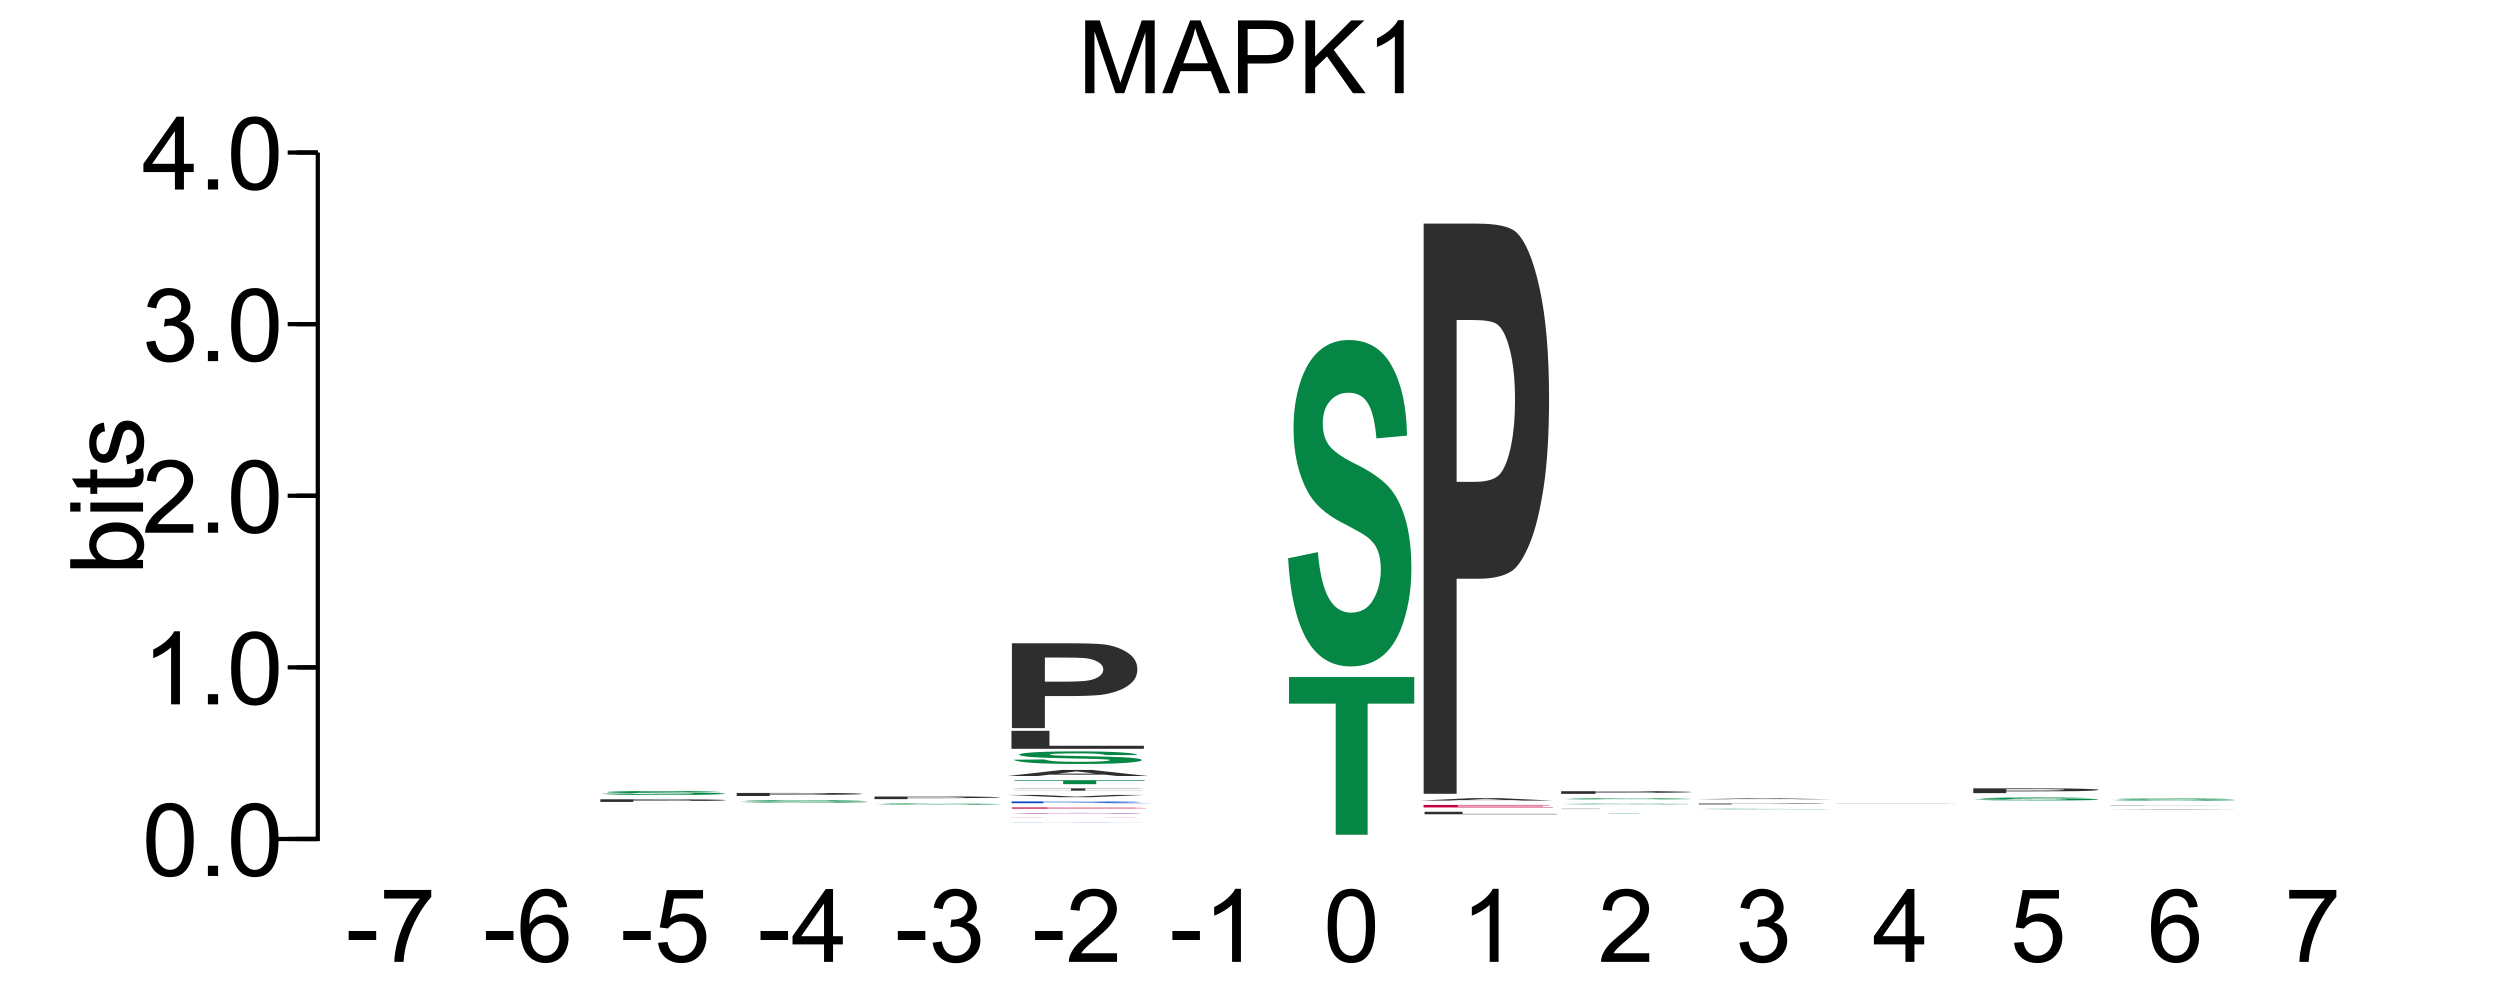 <?xml version="1.0" encoding="UTF-8"?>
<svg xmlns="http://www.w3.org/2000/svg" xmlns:xlink="http://www.w3.org/1999/xlink" width="295pt" height="119pt" viewBox="0 0 295 119" version="1.1">
<defs>
<g>
<symbol overflow="visible" id="glyph0-0">
<path style="stroke:none;" d="M 1.5 0 L 1.5 -7.5 L 7.5 -7.5 L 7.5 0 Z M 1.688 -0.188 L 7.312 -0.188 L 7.312 -7.312 L 1.688 -7.312 Z M 1.688 -0.188 "/>
</symbol>
<symbol overflow="visible" id="glyph0-1">
<path style="stroke:none;" d="M 0.891 0 L 0.891 -8.594 L 2.609 -8.594 L 4.641 -2.516 C 4.828 -1.941 4.961 -1.516 5.047 -1.234 C 5.141 -1.547 5.289 -2.004 5.5 -2.609 L 7.562 -8.594 L 9.094 -8.594 L 9.094 0 L 8 0 L 8 -7.188 L 5.5 0 L 4.469 0 L 1.984 -7.312 L 1.984 0 Z M 0.891 0 "/>
</symbol>
<symbol overflow="visible" id="glyph0-2">
<path style="stroke:none;" d="M -0.016 0 L 3.281 -8.594 L 4.5 -8.594 L 8.016 0 L 6.734 0 L 5.719 -2.609 L 2.141 -2.609 L 1.188 0 Z M 2.469 -3.531 L 5.375 -3.531 L 4.484 -5.906 C 4.203 -6.625 4 -7.219 3.875 -7.688 C 3.758 -7.133 3.602 -6.586 3.406 -6.047 Z M 2.469 -3.531 "/>
</symbol>
<symbol overflow="visible" id="glyph0-3">
<path style="stroke:none;" d="M 0.922 0 L 0.922 -8.594 L 4.172 -8.594 C 4.734 -8.594 5.164 -8.566 5.469 -8.516 C 5.895 -8.441 6.25 -8.305 6.531 -8.109 C 6.82 -7.91 7.051 -7.633 7.219 -7.281 C 7.395 -6.926 7.484 -6.535 7.484 -6.109 C 7.484 -5.379 7.25 -4.758 6.781 -4.25 C 6.32 -3.75 5.484 -3.5 4.266 -3.5 L 2.062 -3.5 L 2.062 0 Z M 2.062 -4.5 L 4.281 -4.5 C 5.02 -4.5 5.539 -4.633 5.844 -4.906 C 6.156 -5.188 6.312 -5.578 6.312 -6.078 C 6.312 -6.43 6.219 -6.734 6.031 -6.984 C 5.852 -7.242 5.617 -7.414 5.328 -7.5 C 5.129 -7.551 4.773 -7.578 4.266 -7.578 L 2.062 -7.578 Z M 2.062 -4.5 "/>
</symbol>
<symbol overflow="visible" id="glyph0-4">
<path style="stroke:none;" d="M 0.875 0 L 0.875 -8.594 L 2.016 -8.594 L 2.016 -4.328 L 6.281 -8.594 L 7.828 -8.594 L 4.219 -5.109 L 7.984 0 L 6.484 0 L 3.422 -4.344 L 2.016 -2.984 L 2.016 0 Z M 0.875 0 "/>
</symbol>
<symbol overflow="visible" id="glyph0-5">
<path style="stroke:none;" d="M 4.469 0 L 3.422 0 L 3.422 -6.719 C 3.16 -6.477 2.82 -6.234 2.406 -5.984 C 2 -5.742 1.633 -5.566 1.312 -5.453 L 1.312 -6.469 C 1.895 -6.75 2.406 -7.082 2.844 -7.469 C 3.289 -7.863 3.609 -8.25 3.797 -8.625 L 4.469 -8.625 Z M 4.469 0 "/>
</symbol>
<symbol overflow="visible" id="glyph0-6">
<path style="stroke:none;" d="M 0.5 -4.234 C 0.5 -5.254 0.602 -6.07 0.812 -6.688 C 1.02 -7.312 1.328 -7.789 1.734 -8.125 C 2.148 -8.457 2.672 -8.625 3.297 -8.625 C 3.754 -8.625 4.156 -8.531 4.5 -8.344 C 4.852 -8.156 5.145 -7.883 5.375 -7.531 C 5.602 -7.188 5.781 -6.766 5.906 -6.266 C 6.031 -5.766 6.094 -5.086 6.094 -4.234 C 6.094 -3.223 5.988 -2.41 5.781 -1.797 C 5.582 -1.18 5.273 -0.703 4.859 -0.359 C 4.453 -0.023 3.93 0.141 3.297 0.141 C 2.473 0.141 1.82 -0.156 1.344 -0.75 C 0.781 -1.457 0.5 -2.617 0.5 -4.234 Z M 1.578 -4.234 C 1.578 -2.828 1.742 -1.891 2.078 -1.422 C 2.41 -0.953 2.816 -0.719 3.297 -0.719 C 3.785 -0.719 4.191 -0.953 4.516 -1.422 C 4.848 -1.891 5.016 -2.828 5.016 -4.234 C 5.016 -5.648 4.848 -6.586 4.516 -7.047 C 4.191 -7.516 3.781 -7.75 3.281 -7.75 C 2.801 -7.75 2.414 -7.547 2.125 -7.141 C 1.758 -6.617 1.578 -5.648 1.578 -4.234 Z M 1.578 -4.234 "/>
</symbol>
<symbol overflow="visible" id="glyph0-7">
<path style="stroke:none;" d="M 1.094 0 L 1.094 -1.203 L 2.297 -1.203 L 2.297 0 Z M 1.094 0 "/>
</symbol>
<symbol overflow="visible" id="glyph0-8">
<path style="stroke:none;" d="M 6.047 -1.016 L 6.047 0 L 0.359 0 C 0.359 -0.25 0.398 -0.492 0.484 -0.734 C 0.629 -1.117 0.859 -1.5 1.172 -1.875 C 1.492 -2.25 1.957 -2.68 2.562 -3.172 C 3.5 -3.941 4.129 -4.551 4.453 -5 C 4.785 -5.445 4.953 -5.867 4.953 -6.266 C 4.953 -6.68 4.801 -7.031 4.5 -7.312 C 4.195 -7.602 3.805 -7.75 3.328 -7.75 C 2.816 -7.75 2.41 -7.598 2.109 -7.297 C 1.805 -6.992 1.648 -6.57 1.641 -6.031 L 0.562 -6.141 C 0.633 -6.953 0.91 -7.566 1.391 -7.984 C 1.879 -8.41 2.535 -8.625 3.359 -8.625 C 4.18 -8.625 4.832 -8.395 5.312 -7.938 C 5.789 -7.477 6.031 -6.91 6.031 -6.234 C 6.031 -5.891 5.957 -5.551 5.812 -5.219 C 5.676 -4.895 5.441 -4.547 5.109 -4.172 C 4.785 -3.805 4.25 -3.305 3.5 -2.672 C 2.863 -2.141 2.453 -1.773 2.266 -1.578 C 2.086 -1.391 1.941 -1.203 1.828 -1.016 Z M 6.047 -1.016 "/>
</symbol>
<symbol overflow="visible" id="glyph0-9">
<path style="stroke:none;" d="M 0.5 -2.266 L 1.562 -2.406 C 1.676 -1.812 1.879 -1.379 2.172 -1.109 C 2.461 -0.848 2.816 -0.719 3.234 -0.719 C 3.734 -0.719 4.156 -0.891 4.5 -1.234 C 4.844 -1.578 5.016 -2.004 5.016 -2.516 C 5.016 -2.992 4.852 -3.391 4.531 -3.703 C 4.219 -4.023 3.816 -4.188 3.328 -4.188 C 3.129 -4.188 2.879 -4.145 2.578 -4.062 L 2.703 -5 C 2.773 -4.988 2.832 -4.984 2.875 -4.984 C 3.32 -4.984 3.723 -5.098 4.078 -5.328 C 4.441 -5.566 4.625 -5.93 4.625 -6.422 C 4.625 -6.805 4.492 -7.125 4.234 -7.375 C 3.973 -7.633 3.633 -7.766 3.219 -7.766 C 2.812 -7.766 2.469 -7.633 2.188 -7.375 C 1.914 -7.113 1.742 -6.727 1.672 -6.219 L 0.609 -6.406 C 0.734 -7.102 1.023 -7.645 1.484 -8.031 C 1.941 -8.426 2.508 -8.625 3.188 -8.625 C 3.656 -8.625 4.086 -8.52 4.484 -8.312 C 4.879 -8.113 5.18 -7.844 5.391 -7.5 C 5.598 -7.156 5.703 -6.785 5.703 -6.391 C 5.703 -6.023 5.602 -5.688 5.406 -5.375 C 5.207 -5.07 4.914 -4.832 4.531 -4.656 C 5.031 -4.539 5.422 -4.297 5.703 -3.922 C 5.984 -3.555 6.125 -3.094 6.125 -2.531 C 6.125 -1.781 5.848 -1.145 5.297 -0.625 C 4.754 -0.102 4.066 0.156 3.234 0.156 C 2.484 0.156 1.859 -0.066 1.359 -0.516 C 0.859 -0.973 0.57 -1.555 0.5 -2.266 Z M 0.5 -2.266 "/>
</symbol>
<symbol overflow="visible" id="glyph0-10">
<path style="stroke:none;" d="M 3.875 0 L 3.875 -2.062 L 0.156 -2.062 L 0.156 -3.031 L 4.078 -8.594 L 4.938 -8.594 L 4.938 -3.031 L 6.094 -3.031 L 6.094 -2.062 L 4.938 -2.062 L 4.938 0 Z M 3.875 -3.031 L 3.875 -6.891 L 1.188 -3.031 Z M 3.875 -3.031 "/>
</symbol>
<symbol overflow="visible" id="glyph0-11">
<path style="stroke:none;" d="M 0.375 -2.578 L 0.375 -3.641 L 3.625 -3.641 L 3.625 -2.578 Z M 0.375 -2.578 "/>
</symbol>
<symbol overflow="visible" id="glyph0-12">
<path style="stroke:none;" d="M 0.562 -7.469 L 0.562 -8.484 L 6.125 -8.484 L 6.125 -7.656 C 5.582 -7.07 5.039 -6.297 4.5 -5.328 C 3.969 -4.367 3.555 -3.379 3.266 -2.359 C 3.047 -1.641 2.91 -0.852 2.859 0 L 1.766 0 C 1.773 -0.676 1.906 -1.492 2.156 -2.453 C 2.414 -3.41 2.781 -4.332 3.25 -5.219 C 3.727 -6.102 4.238 -6.852 4.781 -7.469 Z M 0.562 -7.469 "/>
</symbol>
<symbol overflow="visible" id="glyph0-13">
<path style="stroke:none;" d="M 5.969 -6.484 L 4.922 -6.406 C 4.828 -6.82 4.695 -7.125 4.531 -7.312 C 4.238 -7.613 3.883 -7.766 3.469 -7.766 C 3.133 -7.766 2.836 -7.672 2.578 -7.484 C 2.254 -7.234 1.992 -6.875 1.797 -6.406 C 1.609 -5.945 1.508 -5.289 1.5 -4.438 C 1.75 -4.82 2.055 -5.109 2.422 -5.297 C 2.797 -5.484 3.188 -5.578 3.594 -5.578 C 4.289 -5.578 4.883 -5.316 5.375 -4.797 C 5.875 -4.273 6.125 -3.609 6.125 -2.797 C 6.125 -2.254 6.004 -1.75 5.766 -1.281 C 5.535 -0.82 5.219 -0.469 4.812 -0.219 C 4.406 0.02 3.945 0.141 3.438 0.141 C 2.551 0.141 1.832 -0.18 1.281 -0.828 C 0.727 -1.473 0.453 -2.535 0.453 -4.016 C 0.453 -5.68 0.758 -6.891 1.375 -7.641 C 1.906 -8.297 2.625 -8.625 3.531 -8.625 C 4.207 -8.625 4.758 -8.43 5.188 -8.047 C 5.625 -7.672 5.883 -7.148 5.969 -6.484 Z M 1.672 -2.781 C 1.672 -2.414 1.742 -2.066 1.891 -1.734 C 2.047 -1.41 2.258 -1.16 2.531 -0.984 C 2.812 -0.805 3.109 -0.719 3.422 -0.719 C 3.859 -0.719 4.238 -0.895 4.562 -1.25 C 4.883 -1.613 5.047 -2.102 5.047 -2.719 C 5.047 -3.312 4.883 -3.781 4.562 -4.125 C 4.25 -4.469 3.852 -4.641 3.375 -4.641 C 2.895 -4.641 2.488 -4.469 2.156 -4.125 C 1.832 -3.781 1.672 -3.332 1.672 -2.781 Z M 1.672 -2.781 "/>
</symbol>
<symbol overflow="visible" id="glyph0-14">
<path style="stroke:none;" d="M 0.5 -2.25 L 1.609 -2.344 C 1.691 -1.801 1.879 -1.395 2.172 -1.125 C 2.473 -0.852 2.836 -0.719 3.266 -0.719 C 3.766 -0.719 4.191 -0.91 4.547 -1.297 C 4.898 -1.68 5.078 -2.188 5.078 -2.812 C 5.078 -3.414 4.906 -3.891 4.562 -4.234 C 4.227 -4.586 3.785 -4.766 3.234 -4.766 C 2.898 -4.766 2.594 -4.688 2.312 -4.531 C 2.039 -4.375 1.828 -4.176 1.672 -3.938 L 0.688 -4.062 L 1.516 -8.469 L 5.797 -8.469 L 5.797 -7.469 L 2.359 -7.469 L 1.906 -5.156 C 2.414 -5.52 2.953 -5.703 3.516 -5.703 C 4.266 -5.703 4.895 -5.441 5.406 -4.922 C 5.926 -4.398 6.188 -3.727 6.188 -2.906 C 6.188 -2.133 5.961 -1.461 5.516 -0.891 C 4.961 -0.203 4.211 0.141 3.266 0.141 C 2.484 0.141 1.844 -0.078 1.344 -0.516 C 0.852 -0.953 0.57 -1.531 0.5 -2.25 Z M 0.5 -2.25 "/>
</symbol>
<symbol overflow="visible" id="glyph1-0">
<path style="stroke:none;" d="M 0 -1.5 L -7.5 -1.5 L -7.5 -7.5 L 0 -7.5 Z M -0.188 -1.688 L -0.188 -7.312 L -7.312 -7.312 L -7.312 -1.688 Z M -0.188 -1.688 "/>
</symbol>
<symbol overflow="visible" id="glyph1-1">
<path style="stroke:none;" d="M 0 -1.766 L 0 -0.781 L -8.594 -0.781 L -8.594 -1.844 L -5.531 -1.844 C -6.082 -2.289 -6.359 -2.859 -6.359 -3.547 C -6.359 -3.93 -6.281 -4.289 -6.125 -4.625 C -5.977 -4.969 -5.766 -5.25 -5.484 -5.469 C -5.203 -5.695 -4.863 -5.875 -4.469 -6 C -4.07 -6.125 -3.648 -6.188 -3.203 -6.188 C -2.141 -6.188 -1.316 -5.922 -0.734 -5.391 C -0.148 -4.859 0.141 -4.227 0.141 -3.5 C 0.141 -2.758 -0.164 -2.18 -0.781 -1.766 Z M -3.156 -1.75 C -2.414 -1.75 -1.879 -1.852 -1.547 -2.062 C -1.004 -2.395 -0.734 -2.844 -0.734 -3.406 C -0.734 -3.863 -0.93 -4.258 -1.328 -4.594 C -1.723 -4.938 -2.32 -5.109 -3.125 -5.109 C -3.938 -5.109 -4.535 -4.945 -4.922 -4.625 C -5.305 -4.301 -5.5 -3.91 -5.5 -3.453 C -5.5 -2.992 -5.297 -2.594 -4.891 -2.25 C -4.492 -1.914 -3.914 -1.75 -3.156 -1.75 Z M -3.156 -1.75 "/>
</symbol>
<symbol overflow="visible" id="glyph1-2">
<path style="stroke:none;" d="M -7.375 -0.797 L -8.594 -0.797 L -8.594 -1.859 L -7.375 -1.859 Z M 0 -0.797 L -6.219 -0.797 L -6.219 -1.859 L 0 -1.859 Z M 0 -0.797 "/>
</symbol>
<symbol overflow="visible" id="glyph1-3">
<path style="stroke:none;" d="M -0.938 -3.094 L -0.016 -3.25 C 0.047 -2.945 0.078 -2.68 0.078 -2.453 C 0.078 -2.066 0.02 -1.77 -0.094 -1.562 C -0.219 -1.352 -0.379 -1.203 -0.578 -1.109 C -0.773 -1.023 -1.191 -0.984 -1.828 -0.984 L -5.406 -0.984 L -5.406 -0.219 L -6.219 -0.219 L -6.219 -0.984 L -7.766 -0.984 L -8.391 -2.031 L -6.219 -2.031 L -6.219 -3.094 L -5.406 -3.094 L -5.406 -2.031 L -1.766 -2.031 C -1.461 -2.031 -1.27 -2.047 -1.188 -2.078 C -1.102 -2.117 -1.035 -2.18 -0.984 -2.266 C -0.93 -2.348 -0.906 -2.469 -0.906 -2.625 C -0.906 -2.75 -0.914 -2.906 -0.938 -3.094 Z M -0.938 -3.094 "/>
</symbol>
<symbol overflow="visible" id="glyph1-4">
<path style="stroke:none;" d="M -1.859 -0.375 L -2.016 -1.406 C -1.598 -1.469 -1.281 -1.629 -1.062 -1.891 C -0.844 -2.16 -0.734 -2.539 -0.734 -3.031 C -0.734 -3.508 -0.828 -3.863 -1.016 -4.094 C -1.211 -4.332 -1.445 -4.453 -1.719 -4.453 C -1.957 -4.453 -2.145 -4.348 -2.281 -4.141 C -2.375 -3.992 -2.492 -3.633 -2.641 -3.062 C -2.836 -2.289 -3.004 -1.754 -3.141 -1.453 C -3.285 -1.16 -3.484 -0.938 -3.734 -0.781 C -3.984 -0.625 -4.266 -0.547 -4.578 -0.547 C -4.848 -0.547 -5.102 -0.609 -5.344 -0.734 C -5.582 -0.859 -5.781 -1.031 -5.938 -1.25 C -6.051 -1.414 -6.148 -1.641 -6.234 -1.922 C -6.316 -2.203 -6.359 -2.508 -6.359 -2.844 C -6.359 -3.32 -6.285 -3.742 -6.141 -4.109 C -6.004 -4.484 -5.816 -4.758 -5.578 -4.938 C -5.336 -5.113 -5.02 -5.234 -4.625 -5.297 L -4.484 -4.266 C -4.797 -4.223 -5.039 -4.086 -5.219 -3.859 C -5.406 -3.641 -5.5 -3.32 -5.5 -2.906 C -5.5 -2.426 -5.414 -2.082 -5.25 -1.875 C -5.094 -1.664 -4.906 -1.562 -4.688 -1.562 C -4.551 -1.562 -4.43 -1.602 -4.328 -1.688 C -4.211 -1.781 -4.117 -1.914 -4.047 -2.094 C -4.004 -2.195 -3.914 -2.508 -3.781 -3.031 C -3.57 -3.781 -3.406 -4.301 -3.281 -4.594 C -3.156 -4.883 -2.973 -5.113 -2.734 -5.281 C -2.492 -5.445 -2.191 -5.531 -1.828 -5.531 C -1.473 -5.531 -1.141 -5.426 -0.828 -5.219 C -0.523 -5.02 -0.285 -4.727 -0.109 -4.344 C 0.055 -3.957 0.141 -3.52 0.141 -3.031 C 0.141 -2.219 -0.023 -1.598 -0.359 -1.172 C -0.703 -0.754 -1.203 -0.488 -1.859 -0.375 Z M -1.859 -0.375 "/>
</symbol>
<symbol overflow="visible" id="glyph2-0">
<path style="stroke:none;" d="M 3.375 0 L 3.375 -0.266 L 16.875 -0.266 L 16.875 0 Z M 3.797 0 L 16.453 0 L 16.453 -0.266 L 3.797 -0.266 Z M 3.797 0 "/>
</symbol>
<symbol overflow="visible" id="glyph2-1">
<path style="stroke:none;" d="M 1.969 0 L 1.969 -0.312 L 8.234 -0.312 C 10.598 -0.312 12.145 -0.305 12.875 -0.297 C 13.977 -0.297 14.898 -0.285 15.641 -0.266 C 16.391 -0.254 16.766 -0.238 16.766 -0.219 C 16.766 -0.195 16.551 -0.176 16.125 -0.156 C 15.695 -0.145 15.148 -0.133 14.484 -0.125 C 13.816 -0.125 13.141 -0.125 12.453 -0.125 C 11.523 -0.113 10.176 -0.109 8.406 -0.109 L 5.859 -0.109 L 5.859 0 Z M 5.859 -0.25 L 5.859 -0.172 L 8 -0.172 C 9.539 -0.172 10.566 -0.172 11.078 -0.172 C 11.598 -0.18 12.004 -0.188 12.297 -0.188 C 12.598 -0.195 12.75 -0.207 12.75 -0.219 C 12.75 -0.227 12.539 -0.234 12.125 -0.234 C 11.719 -0.242 11.195 -0.25 10.562 -0.25 C 10.094 -0.25 9.156 -0.25 7.75 -0.25 Z M 5.859 -0.25 "/>
</symbol>
<symbol overflow="visible" id="glyph3-0">
<path style="stroke:none;" d="M 3.125 0 L 3.125 -0.391 L 15.625 -0.391 L 15.625 0 Z M 3.516 -0.016 L 15.234 -0.016 L 15.234 -0.375 L 3.516 -0.375 Z M 3.516 -0.016 "/>
</symbol>
<symbol overflow="visible" id="glyph3-1">
<path style="stroke:none;" d="M 0.906 -0.141 L 4.422 -0.156 C 4.629 -0.125 5.055 -0.098 5.703 -0.078 C 6.348 -0.066 7.223 -0.062 8.328 -0.062 C 9.492 -0.062 10.367 -0.066 10.953 -0.078 C 11.547 -0.098 11.844 -0.113 11.844 -0.125 C 11.844 -0.133 11.719 -0.145 11.469 -0.156 C 11.219 -0.164 10.785 -0.172 10.172 -0.172 C 9.742 -0.18 8.781 -0.188 7.281 -0.188 C 5.344 -0.207 3.984 -0.223 3.203 -0.234 C 2.098 -0.254 1.547 -0.285 1.547 -0.328 C 1.547 -0.348 1.801 -0.367 2.312 -0.391 C 2.832 -0.41 3.578 -0.426 4.547 -0.438 C 5.523 -0.445 6.703 -0.453 8.078 -0.453 C 10.328 -0.453 12.02 -0.438 13.156 -0.406 C 14.289 -0.383 14.883 -0.352 14.938 -0.312 L 11.328 -0.312 C 11.172 -0.332 10.836 -0.348 10.328 -0.359 C 9.828 -0.367 9.066 -0.375 8.047 -0.375 C 6.992 -0.375 6.172 -0.367 5.578 -0.359 C 5.191 -0.348 5 -0.336 5 -0.328 C 5 -0.316 5.18 -0.312 5.547 -0.312 C 5.992 -0.301 7.098 -0.289 8.859 -0.281 C 10.617 -0.27 11.922 -0.258 12.766 -0.25 C 13.609 -0.238 14.266 -0.223 14.734 -0.203 C 15.211 -0.18 15.453 -0.156 15.453 -0.125 C 15.453 -0.102 15.164 -0.082 14.594 -0.062 C 14.031 -0.039 13.227 -0.02 12.188 0 C 11.145 0.008 9.844 0.016 8.281 0.016 C 6.02 0.016 4.281 0.004 3.062 -0.016 C 1.852 -0.047 1.133 -0.086 0.906 -0.141 Z M 0.906 -0.141 "/>
</symbol>
<symbol overflow="visible" id="glyph4-0">
<path style="stroke:none;" d="M 3.25 0 L 3.25 -0.234 L 16.25 -0.234 L 16.25 0 Z M 3.656 0 L 15.844 0 L 15.844 -0.234 L 3.656 -0.234 Z M 3.656 0 "/>
</symbol>
<symbol overflow="visible" id="glyph4-1">
<path style="stroke:none;" d="M 0.938 -0.094 L 4.594 -0.094 C 4.812 -0.07 5.254 -0.055 5.922 -0.047 C 6.598 -0.047 7.508 -0.047 8.656 -0.047 C 9.863 -0.047 10.773 -0.047 11.391 -0.047 C 12.004 -0.055 12.312 -0.066 12.312 -0.078 C 12.312 -0.086 12.18 -0.094 11.922 -0.094 C 11.672 -0.094 11.223 -0.098 10.578 -0.109 C 10.141 -0.109 9.133 -0.113 7.562 -0.125 C 5.551 -0.125 4.141 -0.133 3.328 -0.156 C 2.18 -0.164 1.609 -0.18 1.609 -0.203 C 1.609 -0.211 1.875 -0.223 2.406 -0.234 C 2.945 -0.242 3.723 -0.254 4.734 -0.266 C 5.754 -0.273 6.977 -0.281 8.406 -0.281 C 10.738 -0.281 12.492 -0.27 13.672 -0.25 C 14.859 -0.238 15.484 -0.223 15.547 -0.203 L 11.781 -0.188 C 11.625 -0.207 11.281 -0.219 10.75 -0.219 C 10.219 -0.227 9.422 -0.234 8.359 -0.234 C 7.273 -0.234 6.422 -0.227 5.797 -0.219 C 5.398 -0.219 5.203 -0.211 5.203 -0.203 C 5.203 -0.203 5.391 -0.195 5.766 -0.188 C 6.234 -0.176 7.379 -0.164 9.203 -0.156 C 11.035 -0.156 12.391 -0.148 13.266 -0.141 C 14.148 -0.141 14.836 -0.133 15.328 -0.125 C 15.828 -0.113 16.078 -0.098 16.078 -0.078 C 16.078 -0.055 15.781 -0.039 15.188 -0.031 C 14.594 -0.02 13.754 -0.008 12.672 0 C 11.586 0 10.238 0 8.625 0 C 6.27 0 4.461 -0.004 3.203 -0.016 C 1.941 -0.035 1.188 -0.062 0.938 -0.094 Z M 0.938 -0.094 "/>
</symbol>
<symbol overflow="visible" id="glyph5-0">
<path style="stroke:none;" d="M 3.375 0 L 3.375 -0.312 L 16.875 -0.312 L 16.875 0 Z M 3.797 0 L 16.453 0 L 16.453 -0.297 L 3.797 -0.297 Z M 3.797 0 "/>
</symbol>
<symbol overflow="visible" id="glyph5-1">
<path style="stroke:none;" d="M 1.969 0 L 1.969 -0.359 L 8.234 -0.359 C 10.598 -0.359 12.145 -0.352 12.875 -0.344 C 13.977 -0.344 14.898 -0.332 15.641 -0.312 C 16.391 -0.289 16.766 -0.27 16.766 -0.25 C 16.766 -0.227 16.551 -0.207 16.125 -0.188 C 15.695 -0.176 15.148 -0.164 14.484 -0.156 C 13.816 -0.145 13.141 -0.141 12.453 -0.141 C 11.523 -0.129 10.176 -0.125 8.406 -0.125 L 5.859 -0.125 L 5.859 0 Z M 5.859 -0.297 L 5.859 -0.188 L 8 -0.188 C 9.539 -0.188 10.566 -0.188 11.078 -0.188 C 11.598 -0.195 12.004 -0.207 12.297 -0.219 C 12.598 -0.227 12.75 -0.238 12.75 -0.25 C 12.75 -0.258 12.539 -0.266 12.125 -0.266 C 11.719 -0.273 11.195 -0.285 10.562 -0.297 C 10.094 -0.297 9.156 -0.297 7.75 -0.297 Z M 5.859 -0.297 "/>
</symbol>
<symbol overflow="visible" id="glyph6-0">
<path style="stroke:none;" d="M 3.125 0 L 3.125 -0.125 L 15.625 -0.125 L 15.625 0 Z M 3.516 0 L 15.234 0 L 15.234 -0.125 L 3.516 -0.125 Z M 3.516 0 "/>
</symbol>
<symbol overflow="visible" id="glyph6-1">
<path style="stroke:none;" d="M 0.906 -0.047 L 4.422 -0.047 C 4.629 -0.035 5.055 -0.023 5.703 -0.016 C 6.348 -0.016 7.223 -0.016 8.328 -0.016 C 9.492 -0.016 10.367 -0.016 10.953 -0.016 C 11.547 -0.023 11.844 -0.035 11.844 -0.047 C 11.844 -0.047 11.719 -0.047 11.469 -0.047 C 11.219 -0.047 10.785 -0.051 10.172 -0.062 C 9.742 -0.062 8.781 -0.062 7.281 -0.062 C 5.344 -0.062 3.984 -0.066 3.203 -0.078 C 2.098 -0.086 1.547 -0.098 1.547 -0.109 C 1.547 -0.109 1.801 -0.113 2.312 -0.125 C 2.832 -0.133 3.578 -0.141 4.547 -0.141 C 5.523 -0.141 6.703 -0.141 8.078 -0.141 C 10.328 -0.141 12.02 -0.133 13.156 -0.125 C 14.289 -0.125 14.883 -0.117 14.938 -0.109 L 11.328 -0.094 C 11.172 -0.102 10.836 -0.109 10.328 -0.109 C 9.828 -0.117 9.066 -0.125 8.047 -0.125 C 6.992 -0.125 6.172 -0.117 5.578 -0.109 C 5.191 -0.109 5 -0.109 5 -0.109 C 5 -0.109 5.18 -0.102 5.547 -0.094 C 5.992 -0.094 7.098 -0.086 8.859 -0.078 C 10.617 -0.078 11.922 -0.078 12.766 -0.078 C 13.609 -0.078 14.266 -0.07 14.734 -0.062 C 15.211 -0.062 15.453 -0.055 15.453 -0.047 C 15.453 -0.035 15.164 -0.023 14.594 -0.016 C 14.031 -0.016 13.227 -0.008 12.188 0 C 11.145 0 9.844 0 8.281 0 C 6.02 0 4.281 0 3.062 0 C 1.852 -0.008 1.133 -0.023 0.906 -0.047 Z M 0.906 -0.047 "/>
</symbol>
<symbol overflow="visible" id="glyph7-0">
<path style="stroke:none;" d="M 3.375 0 L 3.375 -0.281 L 16.875 -0.281 L 16.875 0 Z M 3.797 0 L 16.453 0 L 16.453 -0.266 L 3.797 -0.266 Z M 3.797 0 "/>
</symbol>
<symbol overflow="visible" id="glyph7-1">
<path style="stroke:none;" d="M 1.969 0 L 1.969 -0.312 L 8.234 -0.312 C 10.598 -0.312 12.145 -0.312 12.875 -0.312 C 13.977 -0.301 14.898 -0.285 15.641 -0.266 C 16.391 -0.254 16.766 -0.238 16.766 -0.219 C 16.766 -0.195 16.551 -0.18 16.125 -0.172 C 15.695 -0.16 15.148 -0.148 14.484 -0.141 C 13.816 -0.129 13.141 -0.125 12.453 -0.125 C 11.523 -0.113 10.176 -0.109 8.406 -0.109 L 5.859 -0.109 L 5.859 0 Z M 5.859 -0.266 L 5.859 -0.172 L 8 -0.172 C 9.539 -0.172 10.566 -0.172 11.078 -0.172 C 11.598 -0.18 12.004 -0.188 12.297 -0.188 C 12.598 -0.195 12.75 -0.207 12.75 -0.219 C 12.75 -0.227 12.539 -0.234 12.125 -0.234 C 11.719 -0.242 11.195 -0.254 10.562 -0.266 C 10.094 -0.266 9.156 -0.266 7.75 -0.266 Z M 5.859 -0.266 "/>
</symbol>
<symbol overflow="visible" id="glyph8-0">
<path style="stroke:none;" d="M 3 0 L 3 -0.016 L 15 -0.016 L 15 0 Z M 3.375 0 L 14.625 0 L 14.625 -0.016 L 3.375 -0.016 Z M 3.375 0 "/>
</symbol>
<symbol overflow="visible" id="glyph8-1">
<path style="stroke:none;" d="M 1.797 0 L 1.797 -0.016 L 5.266 -0.016 L 5.266 0 L 12.266 -0.016 L 16.938 -0.016 L 10.469 -0.016 L 17.281 0 Z M 1.797 0 "/>
</symbol>
<symbol overflow="visible" id="glyph9-0">
<path style="stroke:none;" d="M 3.125 0 L 3.125 -0.016 L 15.625 -0.016 L 15.625 0 Z M 3.516 0 L 15.234 0 L 15.234 -0.016 L 3.516 -0.016 Z M 3.516 0 "/>
</symbol>
<symbol overflow="visible" id="glyph9-1">
<path style="stroke:none;" d="M 1.812 -0.016 L 8.406 -0.016 C 9.895 -0.016 11.031 -0.016 11.812 -0.016 C 12.863 -0.016 13.766 -0.016 14.516 -0.016 C 15.266 -0.016 15.832 -0.016 16.219 -0.016 C 16.613 -0.016 16.812 -0.008 16.812 0 C 16.812 0 16.629 0 16.266 0 C 15.816 0 15.176 0 14.344 0 C 13.719 0 12.867 0 11.797 0 C 11.004 0 9.941 0 8.609 0 L 1.812 0 Z M 5.422 -0.016 L 5.422 0 L 8.125 0 C 9.125 0 9.848 0 10.297 0 C 10.891 0 11.379 0 11.766 0 C 12.148 0 12.461 0 12.703 0 C 12.953 0 13.078 0 13.078 0 C 13.078 -0.008 12.953 -0.016 12.703 -0.016 C 12.461 -0.016 12.117 -0.016 11.672 -0.016 C 11.234 -0.016 10.68 -0.016 10.016 -0.016 C 9.504 -0.016 8.516 -0.016 7.047 -0.016 Z M 5.422 -0.016 "/>
</symbol>
<symbol overflow="visible" id="glyph10-0">
<path style="stroke:none;" d="M 2.75 0 L 2.75 -0.062 L 13.75 -0.062 L 13.75 0 Z M 3.094 0 L 13.406 0 L 13.406 -0.047 L 3.094 -0.047 Z M 3.094 0 "/>
</symbol>
<symbol overflow="visible" id="glyph10-1">
<path style="stroke:none;" d="M 14.281 -0.016 C 15.062 -0.004 15.91 0 16.828 0 L 15.656 0 C 15.176 0 14.707 0 14.25 0 C 14.145 0 13.438 0 12.125 0 C 11.094 0 9.953 0 8.703 0 C 6.285 0 4.391 0 3.016 0 C 1.641 -0.008 0.953 -0.02 0.953 -0.031 C 0.953 -0.039 1.641 -0.047 3.016 -0.047 C 4.391 -0.055 6.254 -0.062 8.609 -0.062 C 10.953 -0.062 12.805 -0.055 14.172 -0.047 C 15.535 -0.047 16.219 -0.039 16.219 -0.031 C 16.219 -0.031 16.031 -0.023 15.656 -0.016 C 15.363 -0.016 14.906 -0.016 14.281 -0.016 Z M 11.719 -0.016 C 12.125 -0.016 12.426 -0.016 12.625 -0.016 C 12.832 -0.023 12.938 -0.031 12.938 -0.031 C 12.938 -0.039 12.535 -0.047 11.734 -0.047 C 10.93 -0.047 9.883 -0.047 8.594 -0.047 C 7.301 -0.047 6.25 -0.047 5.438 -0.047 C 4.633 -0.047 4.234 -0.039 4.234 -0.031 C 4.234 -0.02 4.633 -0.016 5.438 -0.016 C 6.25 -0.016 7.27 -0.016 8.5 -0.016 C 8.957 -0.016 9.391 -0.016 9.797 -0.016 C 9.148 -0.016 8.492 -0.016 7.828 -0.016 L 8.719 -0.016 C 9.77 -0.016 10.77 -0.016 11.719 -0.016 Z M 11.719 -0.016 "/>
</symbol>
<symbol overflow="visible" id="glyph11-0">
<path style="stroke:none;" d="M 3.625 0 L 3.625 -0.125 L 18.125 -0.125 L 18.125 0 Z M 4.078 0 L 17.672 0 L 17.672 -0.125 L 4.078 -0.125 Z M 4.078 0 "/>
</symbol>
<symbol overflow="visible" id="glyph11-1">
<path style="stroke:none;" d="M 2.109 0 L 2.109 -0.141 L 17.5 -0.141 L 17.5 -0.125 L 6.297 -0.125 L 6.297 -0.094 L 16.719 -0.094 L 16.719 -0.062 L 6.297 -0.062 L 6.297 -0.031 L 17.906 -0.031 L 17.906 0 Z M 2.109 0 "/>
</symbol>
<symbol overflow="visible" id="glyph12-0">
<path style="stroke:none;" d="M 3.25 0 L 3.25 -0.172 L 16.25 -0.172 L 16.25 0 Z M 3.656 0 L 15.844 0 L 15.844 -0.172 L 3.656 -0.172 Z M 3.656 0 "/>
</symbol>
<symbol overflow="visible" id="glyph12-1">
<path style="stroke:none;" d="M 1.906 0 L 1.906 -0.203 L 9.812 -0.203 C 11.801 -0.203 13.242 -0.195 14.141 -0.188 C 15.047 -0.188 15.77 -0.18 16.312 -0.172 C 16.852 -0.16 17.125 -0.148 17.125 -0.141 C 17.125 -0.129 16.711 -0.117 15.891 -0.109 C 15.066 -0.098 13.844 -0.094 12.219 -0.094 C 13.031 -0.082 13.695 -0.07 14.219 -0.062 C 14.75 -0.062 15.461 -0.055 16.359 -0.047 L 18.641 0 L 14.141 0 L 11.422 -0.047 C 10.461 -0.055 9.801 -0.062 9.438 -0.062 C 9.082 -0.07 8.707 -0.078 8.312 -0.078 C 7.914 -0.078 7.285 -0.078 6.422 -0.078 L 5.656 -0.078 L 5.656 0 Z M 5.656 -0.109 L 8.438 -0.109 C 10.238 -0.109 11.363 -0.109 11.812 -0.109 C 12.27 -0.117 12.625 -0.125 12.875 -0.125 C 13.125 -0.133 13.25 -0.141 13.25 -0.141 C 13.25 -0.148 13.082 -0.156 12.75 -0.156 C 12.414 -0.164 11.945 -0.172 11.344 -0.172 C 11.031 -0.172 10.113 -0.172 8.594 -0.172 L 5.656 -0.172 Z M 5.656 -0.109 "/>
</symbol>
<symbol overflow="visible" id="glyph13-0">
<path style="stroke:none;" d="M 3 0 L 3 -0.234 L 15 -0.234 L 15 0 Z M 3.375 0 L 14.625 0 L 14.625 -0.219 L 3.375 -0.219 Z M 3.375 0 "/>
</symbol>
<symbol overflow="visible" id="glyph13-1">
<path style="stroke:none;" d="M 6.125 0 L -0.016 -0.266 L 3.75 -0.266 L 8.094 -0.062 L 12.312 -0.266 L 15.984 -0.266 L 9.828 0 Z M 6.125 0 "/>
</symbol>
<symbol overflow="visible" id="glyph14-0">
<path style="stroke:none;" d="M 2.062 0 L 2.062 -0.297 L 22.562 -0.297 L 22.562 0 Z M 2.703 0 L 21.922 0 L 21.922 -0.297 L 2.703 -0.297 Z M 2.703 0 "/>
</symbol>
<symbol overflow="visible" id="glyph14-1">
<path style="stroke:none;" d="M 13.156 -0.25 L 13.156 -0.016 L 18.922 -0.016 C 19.316 -0.016 19.602 -0.016 19.781 -0.016 C 19.957 -0.016 20.047 -0.008 20.047 0 C 20.047 0 19.957 0 19.781 0 C 19.602 0 19.316 0 18.922 0 L 5.703 0 C 5.305 0 5.02 0 4.844 0 C 4.664 0 4.578 0 4.578 0 C 4.578 -0.008 4.664 -0.016 4.844 -0.016 C 5.02 -0.016 5.305 -0.016 5.703 -0.016 L 11.469 -0.016 L 11.469 -0.25 L 5.703 -0.25 C 5.305 -0.25 5.02 -0.25 4.844 -0.25 C 4.664 -0.258 4.578 -0.266 4.578 -0.266 C 4.578 -0.266 4.664 -0.266 4.844 -0.266 C 5.02 -0.273 5.305 -0.281 5.703 -0.281 L 18.922 -0.281 C 19.316 -0.281 19.602 -0.273 19.781 -0.266 C 19.957 -0.266 20.047 -0.266 20.047 -0.266 C 20.047 -0.266 19.957 -0.258 19.781 -0.25 C 19.602 -0.25 19.316 -0.25 18.922 -0.25 Z M 13.156 -0.25 "/>
</symbol>
<symbol overflow="visible" id="glyph15-0">
<path style="stroke:none;" d="M 3.375 0 L 3.375 -0.406 L 16.875 -0.406 L 16.875 0 Z M 3.797 -0.016 L 16.453 -0.016 L 16.453 -0.391 L 3.797 -0.391 Z M 3.797 -0.016 "/>
</symbol>
<symbol overflow="visible" id="glyph15-1">
<path style="stroke:none;" d="M 6.312 0 L 6.312 -0.391 L 0.578 -0.391 L 0.578 -0.469 L 15.938 -0.469 L 15.938 -0.391 L 10.219 -0.391 L 10.219 0 Z M 6.312 0 "/>
</symbol>
<symbol overflow="visible" id="glyph16-0">
<path style="stroke:none;" d="M 2.875 0 L 2.875 -0.625 L 14.375 -0.625 L 14.375 0 Z M 3.234 -0.016 L 14.016 -0.016 L 14.016 -0.609 L 3.234 -0.609 Z M 3.234 -0.016 "/>
</symbol>
<symbol overflow="visible" id="glyph16-1">
<path style="stroke:none;" d="M 16.516 0 L 12.906 0 L 11.469 -0.156 L 4.891 -0.156 L 3.531 0 L 0 0 L 6.406 -0.719 L 9.922 -0.719 Z M 10.406 -0.281 L 8.125 -0.547 L 5.906 -0.281 Z M 10.406 -0.281 "/>
</symbol>
<symbol overflow="visible" id="glyph17-0">
<path style="stroke:none;" d="M 3.25 0 L 3.25 -1.25 L 16.25 -1.25 L 16.25 0 Z M 3.656 -0.031 L 15.844 -0.031 L 15.844 -1.219 L 3.656 -1.219 Z M 3.656 -0.031 "/>
</symbol>
<symbol overflow="visible" id="glyph17-1">
<path style="stroke:none;" d="M 0.938 -0.469 L 4.594 -0.5 C 4.812 -0.406 5.254 -0.332 5.922 -0.281 C 6.598 -0.238 7.508 -0.219 8.656 -0.219 C 9.863 -0.219 10.773 -0.238 11.391 -0.281 C 12.004 -0.32 12.312 -0.367 12.312 -0.422 C 12.312 -0.453 12.18 -0.477 11.922 -0.5 C 11.672 -0.52 11.223 -0.539 10.578 -0.562 C 10.141 -0.57 9.133 -0.594 7.562 -0.625 C 5.551 -0.664 4.141 -0.711 3.328 -0.766 C 2.18 -0.848 1.609 -0.945 1.609 -1.062 C 1.609 -1.133 1.875 -1.203 2.406 -1.266 C 2.945 -1.328 3.723 -1.375 4.734 -1.406 C 5.754 -1.438 6.977 -1.453 8.406 -1.453 C 10.738 -1.453 12.492 -1.41 13.672 -1.328 C 14.859 -1.254 15.484 -1.148 15.547 -1.016 L 11.781 -1.016 C 11.625 -1.086 11.281 -1.141 10.75 -1.172 C 10.219 -1.203 9.422 -1.219 8.359 -1.219 C 7.273 -1.219 6.422 -1.203 5.797 -1.172 C 5.398 -1.141 5.203 -1.109 5.203 -1.078 C 5.203 -1.047 5.391 -1.016 5.766 -0.984 C 6.234 -0.953 7.379 -0.922 9.203 -0.891 C 11.035 -0.859 12.391 -0.82 13.266 -0.781 C 14.148 -0.75 14.836 -0.703 15.328 -0.641 C 15.828 -0.578 16.078 -0.504 16.078 -0.422 C 16.078 -0.336 15.781 -0.258 15.188 -0.188 C 14.594 -0.113 13.754 -0.055 12.672 -0.016 C 11.586 0.016 10.238 0.031 8.625 0.031 C 6.27 0.031 4.461 -0.008 3.203 -0.094 C 1.941 -0.176 1.188 -0.301 0.938 -0.469 Z M 0.938 -0.469 "/>
</symbol>
<symbol overflow="visible" id="glyph18-0">
<path style="stroke:none;" d="M 3.875 0 L 3.875 -1.875 L 19.375 -1.875 L 19.375 0 Z M 4.359 -0.047 L 18.891 -0.047 L 18.891 -1.828 L 4.359 -1.828 Z M 4.359 -0.047 "/>
</symbol>
<symbol overflow="visible" id="glyph18-1">
<path style="stroke:none;" d="M 2.375 0 L 2.375 -2.125 L 6.859 -2.125 L 6.859 -0.359 L 18 -0.359 L 18 0 Z M 2.375 0 "/>
</symbol>
<symbol overflow="visible" id="glyph19-0">
<path style="stroke:none;" d="M 3.375 0 L 3.375 -8.75 L 16.875 -8.75 L 16.875 0 Z M 3.797 -0.219 L 16.453 -0.219 L 16.453 -8.531 L 3.797 -8.531 Z M 3.797 -0.219 "/>
</symbol>
<symbol overflow="visible" id="glyph19-1">
<path style="stroke:none;" d="M 1.969 0 L 1.969 -10.016 L 8.234 -10.016 C 10.598 -10.016 12.145 -9.969 12.875 -9.875 C 13.977 -9.719 14.898 -9.391 15.641 -8.891 C 16.391 -8.391 16.766 -7.738 16.766 -6.938 C 16.766 -6.32 16.551 -5.805 16.125 -5.391 C 15.695 -4.973 15.148 -4.645 14.484 -4.406 C 13.816 -4.164 13.141 -4.004 12.453 -3.922 C 11.523 -3.828 10.176 -3.781 8.406 -3.781 L 5.859 -3.781 L 5.859 0 Z M 5.859 -8.328 L 5.859 -5.484 L 8 -5.484 C 9.539 -5.484 10.566 -5.535 11.078 -5.641 C 11.598 -5.742 12.004 -5.906 12.297 -6.125 C 12.598 -6.352 12.75 -6.613 12.75 -6.906 C 12.75 -7.27 12.539 -7.57 12.125 -7.812 C 11.719 -8.051 11.195 -8.203 10.562 -8.266 C 10.094 -8.305 9.156 -8.328 7.75 -8.328 Z M 5.859 -8.328 "/>
</symbol>
<symbol overflow="visible" id="glyph20-0">
<path style="stroke:none;" d="M 3.25 0 L 3.25 -16.25 L 16.25 -16.25 L 16.25 0 Z M 3.656 -0.406 L 15.844 -0.406 L 15.844 -15.844 L 3.656 -15.844 Z M 3.656 -0.406 "/>
</symbol>
<symbol overflow="visible" id="glyph20-1">
<path style="stroke:none;" d="M 6.078 0 L 6.078 -15.469 L 0.562 -15.469 L 0.562 -18.609 L 15.344 -18.609 L 15.344 -15.469 L 9.844 -15.469 L 9.844 0 Z M 6.078 0 "/>
</symbol>
<symbol overflow="visible" id="glyph21-0">
<path style="stroke:none;" d="M 3.125 0 L 3.125 -32.5 L 15.625 -32.5 L 15.625 0 Z M 3.516 -0.812 L 15.234 -0.812 L 15.234 -31.688 L 3.516 -31.688 Z M 3.516 -0.812 "/>
</symbol>
<symbol overflow="visible" id="glyph21-1">
<path style="stroke:none;" d="M 0.906 -12.109 L 4.422 -12.828 C 4.629 -10.367 5.055 -8.562 5.703 -7.406 C 6.348 -6.258 7.223 -5.688 8.328 -5.688 C 9.492 -5.688 10.367 -6.195 10.953 -7.219 C 11.547 -8.25 11.844 -9.445 11.844 -10.812 C 11.844 -11.695 11.719 -12.445 11.469 -13.062 C 11.219 -13.676 10.785 -14.211 10.172 -14.672 C 9.742 -14.984 8.781 -15.523 7.281 -16.297 C 5.344 -17.297 3.984 -18.523 3.203 -19.984 C 2.098 -22.035 1.547 -24.531 1.547 -27.469 C 1.547 -29.363 1.801 -31.133 2.312 -32.781 C 2.832 -34.438 3.578 -35.695 4.547 -36.562 C 5.523 -37.426 6.703 -37.859 8.078 -37.859 C 10.328 -37.859 12.02 -36.832 13.156 -34.781 C 14.289 -32.738 14.883 -30.004 14.938 -26.578 L 11.328 -26.25 C 11.172 -28.164 10.836 -29.539 10.328 -30.375 C 9.828 -31.219 9.066 -31.641 8.047 -31.641 C 6.992 -31.641 6.172 -31.191 5.578 -30.297 C 5.191 -29.711 5 -28.941 5 -27.984 C 5 -27.098 5.18 -26.344 5.547 -25.719 C 5.992 -24.926 7.098 -24.098 8.859 -23.234 C 10.617 -22.367 11.922 -21.473 12.766 -20.547 C 13.609 -19.629 14.266 -18.367 14.734 -16.766 C 15.211 -15.172 15.453 -13.195 15.453 -10.844 C 15.453 -8.707 15.164 -6.707 14.594 -4.844 C 14.031 -2.988 13.227 -1.609 12.188 -0.703 C 11.145 0.203 9.844 0.656 8.281 0.656 C 6.02 0.656 4.281 -0.426 3.062 -2.594 C 1.852 -4.77 1.133 -7.941 0.906 -12.109 Z M 0.906 -12.109 "/>
</symbol>
<symbol overflow="visible" id="glyph22-0">
<path style="stroke:none;" d="M 3.875 0 L 3.875 -0.25 L 19.375 -0.25 L 19.375 0 Z M 4.359 0 L 18.891 0 L 18.891 -0.25 L 4.359 -0.25 Z M 4.359 0 "/>
</symbol>
<symbol overflow="visible" id="glyph22-1">
<path style="stroke:none;" d="M 2.375 0 L 2.375 -0.297 L 6.859 -0.297 L 6.859 -0.047 L 18 -0.047 L 18 0 Z M 2.375 0 "/>
</symbol>
<symbol overflow="visible" id="glyph23-0">
<path style="stroke:none;" d="M 3.5 0 L 3.5 -0.25 L 17.5 -0.25 L 17.5 0 Z M 3.938 0 L 17.062 0 L 17.062 -0.25 L 3.938 -0.25 Z M 3.938 0 "/>
</symbol>
<symbol overflow="visible" id="glyph23-1">
<path style="stroke:none;" d="M 2.031 0 L 2.031 -0.297 L 16.906 -0.297 L 16.906 -0.25 L 6.078 -0.25 L 6.078 -0.188 L 16.141 -0.188 L 16.141 -0.125 L 6.078 -0.125 L 6.078 -0.047 L 17.281 -0.047 L 17.281 0 Z M 2.031 0 "/>
</symbol>
<symbol overflow="visible" id="glyph24-0">
<path style="stroke:none;" d="M 2.75 0 L 2.75 -0.25 L 13.75 -0.25 L 13.75 0 Z M 3.094 0 L 13.406 0 L 13.406 -0.25 L 3.094 -0.25 Z M 3.094 0 "/>
</symbol>
<symbol overflow="visible" id="glyph24-1">
<path style="stroke:none;" d="M 15.797 0 L 12.344 0 L 10.969 -0.062 L 4.672 -0.062 L 3.375 0 L 0 0 L 6.141 -0.297 L 9.5 -0.297 Z M 9.953 -0.109 L 7.781 -0.219 L 5.656 -0.109 Z M 9.953 -0.109 "/>
</symbol>
<symbol overflow="visible" id="glyph25-0">
<path style="stroke:none;" d="M 3.375 0 L 3.375 -58.75 L 16.875 -58.75 L 16.875 0 Z M 3.797 -1.469 L 16.453 -1.469 L 16.453 -57.281 L 3.797 -57.281 Z M 3.797 -1.469 "/>
</symbol>
<symbol overflow="visible" id="glyph25-1">
<path style="stroke:none;" d="M 1.969 0 L 1.969 -67.281 L 8.234 -67.281 C 10.598 -67.281 12.145 -66.945 12.875 -66.281 C 13.977 -65.27 14.898 -63.07 15.641 -59.688 C 16.391 -56.312 16.766 -51.945 16.766 -46.594 C 16.766 -42.457 16.551 -38.984 16.125 -36.172 C 15.695 -33.359 15.148 -31.145 14.484 -29.531 C 13.816 -27.926 13.141 -26.863 12.453 -26.344 C 11.523 -25.695 10.176 -25.375 8.406 -25.375 L 5.859 -25.375 L 5.859 0 Z M 5.859 -55.906 L 5.859 -36.812 L 8 -36.812 C 9.539 -36.812 10.566 -37.16 11.078 -37.859 C 11.598 -38.566 12.004 -39.672 12.297 -41.172 C 12.598 -42.672 12.75 -44.414 12.75 -46.406 C 12.75 -48.852 12.539 -50.867 12.125 -52.453 C 11.719 -54.047 11.195 -55.047 10.562 -55.453 C 10.094 -55.754 9.156 -55.906 7.75 -55.906 Z M 5.859 -55.906 "/>
</symbol>
<symbol overflow="visible" id="glyph26-0">
<path style="stroke:none;" d="M 3.125 0 L 3.125 -0.031 L 15.625 -0.031 L 15.625 0 Z M 3.516 0 L 15.234 0 L 15.234 -0.031 L 3.516 -0.031 Z M 3.516 0 "/>
</symbol>
<symbol overflow="visible" id="glyph26-1">
<path style="stroke:none;" d="M 5.844 0 L 5.844 -0.031 L 0.531 -0.031 L 14.766 -0.031 L 9.453 -0.031 L 9.453 0 Z M 5.844 0 "/>
</symbol>
<symbol overflow="visible" id="glyph27-0">
<path style="stroke:none;" d="M 3.875 0 L 3.875 -0.031 L 19.375 -0.031 L 19.375 0 Z M 4.359 0 L 18.891 0 L 18.891 -0.031 L 4.359 -0.031 Z M 4.359 0 "/>
</symbol>
<symbol overflow="visible" id="glyph27-1">
<path style="stroke:none;" d="M 2.375 0 L 2.375 -0.031 L 6.859 -0.031 L 6.859 0 L 18 0 Z M 2.375 0 "/>
</symbol>
<symbol overflow="visible" id="glyph28-0">
<path style="stroke:none;" d="M 2.75 0 L 2.75 -0.062 L 13.75 -0.062 L 13.75 0 Z M 3.094 0 L 13.406 0 L 13.406 -0.062 L 3.094 -0.062 Z M 3.094 0 "/>
</symbol>
<symbol overflow="visible" id="glyph28-1">
<path style="stroke:none;" d="M 8.922 -0.031 L 8.922 -0.047 L 15.781 -0.047 L 15.781 -0.016 C 15.113 -0.004 14.145 0 12.875 0 C 11.613 0 10.336 0 9.047 0 C 7.398 0 5.961 0 4.734 0 C 3.516 -0.008 2.594 -0.016 1.969 -0.016 C 1.352 -0.023 1.047 -0.031 1.047 -0.031 C 1.047 -0.039 1.391 -0.047 2.078 -0.047 C 2.766 -0.055 3.773 -0.066 5.109 -0.078 C 6.117 -0.078 7.375 -0.078 8.875 -0.078 C 10.832 -0.078 12.359 -0.07 13.453 -0.062 C 14.555 -0.062 15.266 -0.062 15.578 -0.062 L 12.422 -0.047 C 12.191 -0.055 11.77 -0.062 11.156 -0.062 C 10.551 -0.062 9.789 -0.062 8.875 -0.062 C 7.488 -0.062 6.383 -0.055 5.562 -0.047 C 4.738 -0.047 4.328 -0.039 4.328 -0.031 C 4.328 -0.031 4.742 -0.023 5.578 -0.016 C 6.41 -0.016 7.5 -0.016 8.844 -0.016 C 9.508 -0.016 10.176 -0.016 10.844 -0.016 C 11.508 -0.016 12.082 -0.016 12.562 -0.016 L 12.562 -0.031 Z M 8.922 -0.031 "/>
</symbol>
<symbol overflow="visible" id="glyph29-0">
<path style="stroke:none;" d="M 3.25 0 L 3.25 -0.125 L 16.25 -0.125 L 16.25 0 Z M 3.656 0 L 15.844 0 L 15.844 -0.125 L 3.656 -0.125 Z M 3.656 0 "/>
</symbol>
<symbol overflow="visible" id="glyph29-1">
<path style="stroke:none;" d="M 0.938 -0.047 L 4.594 -0.047 C 4.812 -0.035 5.254 -0.023 5.922 -0.016 C 6.598 -0.016 7.508 -0.016 8.656 -0.016 C 9.863 -0.016 10.773 -0.016 11.391 -0.016 C 12.004 -0.023 12.312 -0.035 12.312 -0.047 C 12.312 -0.047 12.18 -0.047 11.922 -0.047 C 11.672 -0.047 11.223 -0.051 10.578 -0.062 C 10.141 -0.062 9.133 -0.062 7.562 -0.062 C 5.551 -0.062 4.141 -0.066 3.328 -0.078 C 2.18 -0.086 1.609 -0.098 1.609 -0.109 C 1.609 -0.109 1.875 -0.113 2.406 -0.125 C 2.945 -0.133 3.723 -0.141 4.734 -0.141 C 5.754 -0.141 6.977 -0.141 8.406 -0.141 C 10.738 -0.141 12.492 -0.133 13.672 -0.125 C 14.859 -0.125 15.484 -0.117 15.547 -0.109 L 11.781 -0.094 C 11.625 -0.102 11.281 -0.109 10.75 -0.109 C 10.219 -0.117 9.422 -0.125 8.359 -0.125 C 7.273 -0.125 6.422 -0.117 5.797 -0.109 C 5.398 -0.109 5.203 -0.109 5.203 -0.109 C 5.203 -0.109 5.391 -0.102 5.766 -0.094 C 6.234 -0.094 7.379 -0.086 9.203 -0.078 C 11.035 -0.078 12.391 -0.078 13.266 -0.078 C 14.148 -0.078 14.836 -0.07 15.328 -0.062 C 15.828 -0.062 16.078 -0.055 16.078 -0.047 C 16.078 -0.035 15.781 -0.023 15.188 -0.016 C 14.594 -0.016 13.754 -0.008 12.672 0 C 11.586 0 10.238 0 8.625 0 C 6.27 0 4.461 0 3.203 0 C 1.941 -0.008 1.188 -0.023 0.938 -0.047 Z M 0.938 -0.047 "/>
</symbol>
<symbol overflow="visible" id="glyph30-0">
<path style="stroke:none;" d="M 3.5 0 L 3.5 -0.266 L 17.5 -0.266 L 17.5 0 Z M 3.938 0 L 17.062 0 L 17.062 -0.266 L 3.938 -0.266 Z M 3.938 0 "/>
</symbol>
<symbol overflow="visible" id="glyph30-1">
<path style="stroke:none;" d="M 2.031 0 L 2.031 -0.312 L 8.531 -0.312 C 10.988 -0.312 12.594 -0.312 13.344 -0.312 C 14.488 -0.301 15.445 -0.285 16.219 -0.266 C 17 -0.254 17.391 -0.238 17.391 -0.219 C 17.391 -0.195 17.164 -0.18 16.719 -0.172 C 16.27 -0.16 15.703 -0.148 15.016 -0.141 C 14.328 -0.129 13.629 -0.125 12.922 -0.125 C 11.953 -0.113 10.551 -0.109 8.719 -0.109 L 6.078 -0.109 L 6.078 0 Z M 6.078 -0.266 L 6.078 -0.172 L 8.297 -0.172 C 9.891 -0.172 10.957 -0.172 11.5 -0.172 C 12.039 -0.18 12.461 -0.188 12.766 -0.188 C 13.066 -0.195 13.219 -0.207 13.219 -0.219 C 13.219 -0.227 13.004 -0.234 12.578 -0.234 C 12.148 -0.242 11.609 -0.254 10.953 -0.266 C 10.473 -0.266 9.504 -0.266 8.047 -0.266 Z M 6.078 -0.266 "/>
</symbol>
<symbol overflow="visible" id="glyph31-0">
<path style="stroke:none;" d="M 3.25 0 L 3.25 -0.047 L 16.25 -0.047 L 16.25 0 Z M 3.656 0 L 15.844 0 L 15.844 -0.047 L 3.656 -0.047 Z M 3.656 0 "/>
</symbol>
<symbol overflow="visible" id="glyph31-1">
<path style="stroke:none;" d="M 0.938 -0.016 L 4.594 -0.016 C 4.812 -0.016 5.254 -0.016 5.922 -0.016 C 6.598 -0.016 7.508 -0.016 8.656 -0.016 C 9.863 -0.016 10.773 -0.016 11.391 -0.016 C 12.004 -0.016 12.312 -0.016 12.312 -0.016 C 12.312 -0.016 12.18 -0.016 11.922 -0.016 C 11.672 -0.016 11.223 -0.02 10.578 -0.031 C 10.141 -0.031 9.133 -0.031 7.562 -0.031 C 5.551 -0.031 4.141 -0.031 3.328 -0.031 C 2.18 -0.031 1.609 -0.035 1.609 -0.047 C 1.609 -0.047 1.875 -0.047 2.406 -0.047 C 2.945 -0.055 3.723 -0.062 4.734 -0.062 C 5.754 -0.062 6.977 -0.062 8.406 -0.062 C 10.738 -0.062 12.492 -0.055 13.672 -0.047 C 14.859 -0.047 15.484 -0.047 15.547 -0.047 L 11.781 -0.047 C 11.625 -0.047 11.281 -0.047 10.75 -0.047 C 10.219 -0.047 9.422 -0.047 8.359 -0.047 C 7.273 -0.047 6.422 -0.047 5.797 -0.047 C 5.398 -0.047 5.203 -0.047 5.203 -0.047 C 5.203 -0.047 5.391 -0.047 5.766 -0.047 C 6.234 -0.047 7.379 -0.039 9.203 -0.031 C 11.035 -0.031 12.391 -0.031 13.266 -0.031 C 14.148 -0.031 14.836 -0.031 15.328 -0.031 C 15.828 -0.031 16.078 -0.023 16.078 -0.016 C 16.078 -0.016 15.781 -0.008 15.188 0 C 14.594 0 13.754 0 12.672 0 C 11.586 0 10.238 0 8.625 0 C 6.27 0 4.461 0 3.203 0 C 1.941 -0.008 1.188 -0.016 0.938 -0.016 Z M 0.938 -0.016 "/>
</symbol>
<symbol overflow="visible" id="glyph32-0">
<path style="stroke:none;" d="M 3.375 0 L 3.375 -0.094 L 16.875 -0.094 L 16.875 0 Z M 3.797 0 L 16.453 0 L 16.453 -0.094 L 3.797 -0.094 Z M 3.797 0 "/>
</symbol>
<symbol overflow="visible" id="glyph32-1">
<path style="stroke:none;" d="M 1.969 0 L 1.969 -0.109 L 8.234 -0.109 C 10.598 -0.109 12.145 -0.109 12.875 -0.109 C 13.977 -0.109 14.898 -0.102 15.641 -0.094 C 16.391 -0.094 16.766 -0.086 16.766 -0.078 C 16.766 -0.066 16.551 -0.055 16.125 -0.047 C 15.695 -0.047 15.148 -0.047 14.484 -0.047 C 13.816 -0.047 13.141 -0.047 12.453 -0.047 C 11.523 -0.047 10.176 -0.047 8.406 -0.047 L 5.859 -0.047 L 5.859 0 Z M 5.859 -0.094 L 5.859 -0.062 L 8 -0.062 C 9.539 -0.062 10.566 -0.062 11.078 -0.062 C 11.598 -0.062 12.004 -0.062 12.297 -0.062 C 12.598 -0.07 12.75 -0.078 12.75 -0.078 C 12.75 -0.078 12.539 -0.078 12.125 -0.078 C 11.719 -0.086 11.195 -0.094 10.562 -0.094 C 10.094 -0.094 9.156 -0.094 7.75 -0.094 Z M 5.859 -0.094 "/>
</symbol>
<symbol overflow="visible" id="glyph33-0">
<path style="stroke:none;" d="M 2.875 0 L 2.875 -0.094 L 14.375 -0.094 L 14.375 0 Z M 3.234 0 L 14.016 0 L 14.016 -0.094 L 3.234 -0.094 Z M 3.234 0 "/>
</symbol>
<symbol overflow="visible" id="glyph33-1">
<path style="stroke:none;" d="M 16.516 0 L 12.906 0 L 11.469 -0.031 L 4.891 -0.031 L 3.531 0 L 0 0 L 6.406 -0.109 L 9.922 -0.109 Z M 10.406 -0.047 L 8.125 -0.078 L 5.906 -0.047 Z M 10.406 -0.047 "/>
</symbol>
<symbol overflow="visible" id="glyph34-0">
<path style="stroke:none;" d="M 3.375 0 L 3.375 -0.016 L 16.875 -0.016 L 16.875 0 Z M 3.797 0 L 16.453 0 L 16.453 -0.016 L 3.797 -0.016 Z M 3.797 0 "/>
</symbol>
<symbol overflow="visible" id="glyph34-1">
<path style="stroke:none;" d="M 1.969 0 L 1.969 -0.016 L 8.234 -0.016 C 10.598 -0.016 12.145 -0.016 12.875 -0.016 C 13.977 -0.016 14.898 -0.016 15.641 -0.016 C 16.391 -0.016 16.766 -0.016 16.766 -0.016 C 16.766 -0.016 16.551 -0.016 16.125 -0.016 C 15.695 -0.016 15.148 -0.008 14.484 0 C 13.816 0 13.141 0 12.453 0 C 11.523 0 10.176 0 8.406 0 Z M 5.859 -0.016 L 8 -0.016 C 9.539 -0.016 10.566 -0.016 11.078 -0.016 C 11.598 -0.016 12.004 -0.016 12.297 -0.016 C 12.598 -0.016 12.75 -0.016 12.75 -0.016 C 12.75 -0.016 12.539 -0.016 12.125 -0.016 C 11.719 -0.016 11.195 -0.016 10.562 -0.016 C 10.094 -0.016 9.156 -0.016 7.75 -0.016 Z M 5.859 -0.016 "/>
</symbol>
<symbol overflow="visible" id="glyph35-0">
<path style="stroke:none;" d="M 3.125 0 L 3.125 -0.297 L 15.625 -0.297 L 15.625 0 Z M 3.516 0 L 15.234 0 L 15.234 -0.281 L 3.516 -0.281 Z M 3.516 0 "/>
</symbol>
<symbol overflow="visible" id="glyph35-1">
<path style="stroke:none;" d="M 0.906 -0.109 L 4.422 -0.125 C 4.629 -0.094 5.055 -0.07 5.703 -0.062 C 6.348 -0.051 7.223 -0.047 8.328 -0.047 C 9.492 -0.047 10.367 -0.051 10.953 -0.062 C 11.547 -0.07 11.844 -0.082 11.844 -0.094 C 11.844 -0.102 11.719 -0.109 11.469 -0.109 C 11.219 -0.117 10.785 -0.129 10.172 -0.141 C 9.742 -0.141 8.781 -0.141 7.281 -0.141 C 5.344 -0.148 3.984 -0.164 3.203 -0.188 C 2.098 -0.195 1.547 -0.219 1.547 -0.25 C 1.547 -0.258 1.801 -0.27 2.312 -0.281 C 2.832 -0.301 3.578 -0.316 4.547 -0.328 C 5.523 -0.336 6.703 -0.344 8.078 -0.344 C 10.328 -0.344 12.02 -0.332 13.156 -0.312 C 14.289 -0.289 14.883 -0.27 14.938 -0.25 L 11.328 -0.234 C 11.172 -0.254 10.836 -0.266 10.328 -0.266 C 9.828 -0.273 9.066 -0.281 8.047 -0.281 C 6.992 -0.281 6.172 -0.273 5.578 -0.266 C 5.191 -0.266 5 -0.258 5 -0.25 C 5 -0.25 5.18 -0.242 5.547 -0.234 C 5.992 -0.223 7.098 -0.211 8.859 -0.203 C 10.617 -0.203 11.922 -0.195 12.766 -0.188 C 13.609 -0.176 14.266 -0.164 14.734 -0.156 C 15.211 -0.145 15.453 -0.125 15.453 -0.094 C 15.453 -0.07 15.164 -0.051 14.594 -0.031 C 14.031 -0.02 13.227 -0.008 12.188 0 C 11.145 0 9.844 0 8.281 0 C 6.02 0 4.281 -0.004 3.062 -0.016 C 1.852 -0.035 1.133 -0.066 0.906 -0.109 Z M 0.906 -0.109 "/>
</symbol>
<symbol overflow="visible" id="glyph36-0">
<path style="stroke:none;" d="M 3.375 0 L 3.375 -0.484 L 16.875 -0.484 L 16.875 0 Z M 3.797 -0.016 L 16.453 -0.016 L 16.453 -0.469 L 3.797 -0.469 Z M 3.797 -0.016 "/>
</symbol>
<symbol overflow="visible" id="glyph36-1">
<path style="stroke:none;" d="M 1.969 0 L 1.969 -0.562 L 8.234 -0.562 C 10.598 -0.562 12.145 -0.555 12.875 -0.547 C 13.977 -0.535 14.898 -0.516 15.641 -0.484 C 16.391 -0.461 16.766 -0.43 16.766 -0.391 C 16.766 -0.359 16.551 -0.328 16.125 -0.297 C 15.695 -0.273 15.148 -0.254 14.484 -0.234 C 13.816 -0.223 13.141 -0.219 12.453 -0.219 C 11.523 -0.207 10.176 -0.203 8.406 -0.203 L 5.859 -0.203 L 5.859 0 Z M 5.859 -0.469 L 5.859 -0.297 L 8 -0.297 C 9.539 -0.297 10.566 -0.301 11.078 -0.312 C 11.598 -0.32 12.004 -0.332 12.297 -0.344 C 12.598 -0.352 12.75 -0.367 12.75 -0.391 C 12.75 -0.41 12.539 -0.426 12.125 -0.438 C 11.719 -0.445 11.195 -0.457 10.562 -0.469 C 10.094 -0.469 9.156 -0.469 7.75 -0.469 Z M 5.859 -0.469 "/>
</symbol>
<symbol overflow="visible" id="glyph37-0">
<path style="stroke:none;" d="M 2.75 0 L 2.75 -0.016 L 13.75 -0.016 L 13.75 0 Z M 3.094 0 L 13.406 0 L 13.406 -0.016 L 3.094 -0.016 Z M 3.094 0 "/>
</symbol>
<symbol overflow="visible" id="glyph37-1">
<path style="stroke:none;" d="M 15.797 0 L 0 0 L 6.141 -0.031 L 9.5 -0.031 Z M 9.953 -0.016 L 5.656 -0.016 Z M 9.953 -0.016 "/>
</symbol>
<symbol overflow="visible" id="glyph38-0">
<path style="stroke:none;" d="M 3.375 0 L 3.375 -0.016 L 16.875 -0.016 L 16.875 0 Z M 3.797 0 L 16.453 0 L 16.453 -0.016 L 3.797 -0.016 Z M 3.797 0 "/>
</symbol>
<symbol overflow="visible" id="glyph38-1">
<path style="stroke:none;" d="M 1.969 0 L 1.969 -0.031 L 8.234 -0.031 C 10.598 -0.031 12.145 -0.031 12.875 -0.031 C 13.977 -0.031 14.898 -0.023 15.641 -0.016 C 16.391 -0.016 16.766 -0.016 16.766 -0.016 C 16.766 -0.016 16.551 -0.016 16.125 -0.016 C 15.695 -0.016 15.148 -0.016 14.484 -0.016 C 13.816 -0.016 13.141 -0.016 12.453 -0.016 C 11.523 -0.016 10.176 -0.016 8.406 -0.016 L 5.859 -0.016 L 5.859 0 Z M 5.859 -0.016 L 8 -0.016 C 9.539 -0.016 10.566 -0.016 11.078 -0.016 C 11.598 -0.016 12.004 -0.016 12.297 -0.016 C 12.598 -0.016 12.75 -0.016 12.75 -0.016 C 12.75 -0.016 12.539 -0.016 12.125 -0.016 C 11.719 -0.016 11.195 -0.016 10.562 -0.016 C 10.094 -0.016 9.156 -0.016 7.75 -0.016 Z M 5.859 -0.016 "/>
</symbol>
<symbol overflow="visible" id="glyph39-0">
<path style="stroke:none;" d="M 3.125 0 L 3.125 -0.219 L 15.625 -0.219 L 15.625 0 Z M 3.516 0 L 15.234 0 L 15.234 -0.203 L 3.516 -0.203 Z M 3.516 0 "/>
</symbol>
<symbol overflow="visible" id="glyph39-1">
<path style="stroke:none;" d="M 0.906 -0.078 L 4.422 -0.078 C 4.629 -0.066 5.055 -0.055 5.703 -0.047 C 6.348 -0.035 7.223 -0.031 8.328 -0.031 C 9.492 -0.031 10.367 -0.035 10.953 -0.047 C 11.547 -0.055 11.844 -0.062 11.844 -0.062 C 11.844 -0.07 11.719 -0.078 11.469 -0.078 C 11.219 -0.086 10.785 -0.094 10.172 -0.094 C 9.742 -0.094 8.781 -0.098 7.281 -0.109 C 5.344 -0.109 3.984 -0.113 3.203 -0.125 C 2.098 -0.145 1.547 -0.164 1.547 -0.188 C 1.547 -0.195 1.801 -0.207 2.312 -0.219 C 2.832 -0.227 3.578 -0.234 4.547 -0.234 C 5.523 -0.242 6.703 -0.25 8.078 -0.25 C 10.328 -0.25 12.02 -0.238 13.156 -0.219 C 14.289 -0.207 14.883 -0.191 14.938 -0.172 L 11.328 -0.172 C 11.172 -0.18 10.836 -0.188 10.328 -0.188 C 9.828 -0.195 9.066 -0.203 8.047 -0.203 C 6.992 -0.203 6.172 -0.203 5.578 -0.203 C 5.191 -0.191 5 -0.188 5 -0.188 C 5 -0.176 5.18 -0.172 5.547 -0.172 C 5.992 -0.16 7.098 -0.148 8.859 -0.141 C 10.617 -0.141 11.922 -0.133 12.766 -0.125 C 13.609 -0.125 14.266 -0.117 14.734 -0.109 C 15.211 -0.098 15.453 -0.082 15.453 -0.062 C 15.453 -0.051 15.164 -0.039 14.594 -0.031 C 14.031 -0.02 13.227 -0.008 12.188 0 C 11.145 0 9.844 0 8.281 0 C 6.02 0 4.281 -0.004 3.062 -0.016 C 1.852 -0.023 1.133 -0.047 0.906 -0.078 Z M 0.906 -0.078 "/>
</symbol>
</g>
</defs>
<g id="surface1">
<g style="fill:rgb(0%,0%,0%);fill-opacity:1;">
  <use xlink:href="#glyph0-1" x="127.162" y="11"/>
  <use xlink:href="#glyph0-2" x="137.158" y="11"/>
  <use xlink:href="#glyph0-3" x="145.162" y="11"/>
  <use xlink:href="#glyph0-4" x="153.166" y="11"/>
  <use xlink:href="#glyph0-5" x="161.17" y="11"/>
</g>
<path style="fill:none;stroke-width:2.083;stroke-linecap:butt;stroke-linejoin:miter;stroke:rgb(0%,0%,0%);stroke-opacity:1;stroke-miterlimit:10;" d="M 135.417 83.333 L 156.25 83.333 L 156.25 420.833 " transform="matrix(0.24,0,0,-0.24,0,119)"/>
<g style="fill:rgb(0%,0%,0%);fill-opacity:1;">
  <use xlink:href="#glyph0-6" x="16.766" y="103.363"/>
  <use xlink:href="#glyph0-7" x="23.438" y="103.363"/>
  <use xlink:href="#glyph0-6" x="26.774" y="103.363"/>
</g>
<path style="fill:none;stroke-width:2.083;stroke-linecap:butt;stroke-linejoin:miter;stroke:rgb(0%,0%,0%);stroke-opacity:1;stroke-miterlimit:10;" d="M 141.439 83.333 L 156.25 83.333 " transform="matrix(0.24,0,0,-0.24,0,119)"/>
<g style="fill:rgb(0%,0%,0%);fill-opacity:1;">
  <use xlink:href="#glyph0-5" x="16.766" y="83.113"/>
  <use xlink:href="#glyph0-7" x="23.438" y="83.113"/>
  <use xlink:href="#glyph0-6" x="26.774" y="83.113"/>
</g>
<path style="fill:none;stroke-width:2.083;stroke-linecap:butt;stroke-linejoin:miter;stroke:rgb(0%,0%,0%);stroke-opacity:1;stroke-miterlimit:10;" d="M 141.439 167.708 L 156.25 167.708 " transform="matrix(0.24,0,0,-0.24,0,119)"/>
<g style="fill:rgb(0%,0%,0%);fill-opacity:1;">
  <use xlink:href="#glyph0-8" x="16.766" y="62.863"/>
  <use xlink:href="#glyph0-7" x="23.438" y="62.863"/>
  <use xlink:href="#glyph0-6" x="26.774" y="62.863"/>
</g>
<path style="fill:none;stroke-width:2.083;stroke-linecap:butt;stroke-linejoin:miter;stroke:rgb(0%,0%,0%);stroke-opacity:1;stroke-miterlimit:10;" d="M 141.439 252.083 L 156.25 252.083 " transform="matrix(0.24,0,0,-0.24,0,119)"/>
<g style="fill:rgb(0%,0%,0%);fill-opacity:1;">
  <use xlink:href="#glyph0-9" x="16.766" y="42.613"/>
  <use xlink:href="#glyph0-7" x="23.438" y="42.613"/>
  <use xlink:href="#glyph0-6" x="26.774" y="42.613"/>
</g>
<path style="fill:none;stroke-width:2.083;stroke-linecap:butt;stroke-linejoin:miter;stroke:rgb(0%,0%,0%);stroke-opacity:1;stroke-miterlimit:10;" d="M 141.439 336.458 L 156.25 336.458 " transform="matrix(0.24,0,0,-0.24,0,119)"/>
<g style="fill:rgb(0%,0%,0%);fill-opacity:1;">
  <use xlink:href="#glyph0-10" x="16.766" y="22.363"/>
  <use xlink:href="#glyph0-7" x="23.438" y="22.363"/>
  <use xlink:href="#glyph0-6" x="26.774" y="22.363"/>
</g>
<path style="fill:none;stroke-width:2.083;stroke-linecap:butt;stroke-linejoin:miter;stroke:rgb(0%,0%,0%);stroke-opacity:1;stroke-miterlimit:10;" d="M 141.439 420.833 L 156.25 420.833 " transform="matrix(0.24,0,0,-0.24,0,119)"/>
<path style="fill:none;stroke-width:2.083;stroke-linecap:butt;stroke-linejoin:miter;stroke:rgb(0%,0%,0%);stroke-opacity:1;stroke-miterlimit:10;" d="M 156.25 83.333 L 145.833 83.333 " transform="matrix(0.24,0,0,-0.24,0,119)"/>
<path style="fill:none;stroke-width:2.083;stroke-linecap:butt;stroke-linejoin:miter;stroke:rgb(0%,0%,0%);stroke-opacity:1;stroke-miterlimit:10;" d="M 156.25 167.708 L 145.833 167.708 " transform="matrix(0.24,0,0,-0.24,0,119)"/>
<path style="fill:none;stroke-width:2.083;stroke-linecap:butt;stroke-linejoin:miter;stroke:rgb(0%,0%,0%);stroke-opacity:1;stroke-miterlimit:10;" d="M 156.25 252.083 L 145.833 252.083 " transform="matrix(0.24,0,0,-0.24,0,119)"/>
<path style="fill:none;stroke-width:2.083;stroke-linecap:butt;stroke-linejoin:miter;stroke:rgb(0%,0%,0%);stroke-opacity:1;stroke-miterlimit:10;" d="M 156.25 336.458 L 145.833 336.458 " transform="matrix(0.24,0,0,-0.24,0,119)"/>
<path style="fill:none;stroke-width:2.083;stroke-linecap:butt;stroke-linejoin:miter;stroke:rgb(0%,0%,0%);stroke-opacity:1;stroke-miterlimit:10;" d="M 156.25 420.833 L 145.833 420.833 " transform="matrix(0.24,0,0,-0.24,0,119)"/>
<g style="fill:rgb(0%,0%,0%);fill-opacity:1;">
  <use xlink:href="#glyph1-1" x="16.878" y="67.835"/>
  <use xlink:href="#glyph1-2" x="16.878" y="61.163"/>
  <use xlink:href="#glyph1-3" x="16.878" y="58.499"/>
  <use xlink:href="#glyph1-4" x="16.878" y="55.163"/>
</g>
<g style="fill:rgb(0%,0%,0%);fill-opacity:1;">
  <use xlink:href="#glyph0-11" x="40.766" y="113.5"/>
  <use xlink:href="#glyph0-12" x="44.762" y="113.5"/>
</g>
<g style="fill:rgb(0%,0%,0%);fill-opacity:1;">
  <use xlink:href="#glyph0-11" x="56.966" y="113.5"/>
  <use xlink:href="#glyph0-13" x="60.962" y="113.5"/>
</g>
<g style="fill:rgb(0%,0%,0%);fill-opacity:1;">
  <use xlink:href="#glyph0-11" x="73.166" y="113.5"/>
  <use xlink:href="#glyph0-14" x="77.162" y="113.5"/>
</g>
<g style="fill:rgb(18.042%,18.042%,18.042%);fill-opacity:1;">
  <use xlink:href="#glyph2-1" x="68.872" y="94.629"/>
</g>
<g style="fill:rgb(1.961%,52.539%,26.66%);fill-opacity:1;">
  <use xlink:href="#glyph3-1" x="70.09" y="93.793"/>
</g>
<g style="fill:rgb(0%,0%,0%);fill-opacity:1;">
  <use xlink:href="#glyph0-11" x="89.366" y="113.5"/>
  <use xlink:href="#glyph0-10" x="93.362" y="113.5"/>
</g>
<g style="fill:rgb(1.961%,52.539%,26.66%);fill-opacity:1;">
  <use xlink:href="#glyph4-1" x="86.29" y="94.704"/>
</g>
<g style="fill:rgb(18.042%,18.042%,18.042%);fill-opacity:1;">
  <use xlink:href="#glyph5-1" x="84.963" y="93.925"/>
</g>
<g style="fill:rgb(0%,0%,0%);fill-opacity:1;">
  <use xlink:href="#glyph0-11" x="105.566" y="113.5"/>
  <use xlink:href="#glyph0-9" x="109.562" y="113.5"/>
</g>
<g style="fill:rgb(1.961%,52.539%,26.66%);fill-opacity:1;">
  <use xlink:href="#glyph6-1" x="102.532" y="94.954"/>
</g>
<g style="fill:rgb(18.042%,18.042%,18.042%);fill-opacity:1;">
  <use xlink:href="#glyph7-1" x="101.227" y="94.299"/>
</g>
<g style="fill:rgb(0%,0%,0%);fill-opacity:1;">
  <use xlink:href="#glyph0-11" x="121.766" y="113.5"/>
  <use xlink:href="#glyph0-8" x="125.762" y="113.5"/>
</g>
<g style="fill:rgb(0%,27.44%,77.344%);fill-opacity:1;">
  <use xlink:href="#glyph8-1" x="117.749" y="97.024"/>
</g>
<g style="fill:rgb(77.344%,0%,24.315%);fill-opacity:1;">
  <use xlink:href="#glyph9-1" x="117.558" y="96.51"/>
</g>
<g style="fill:rgb(44.701%,0%,56.834%);fill-opacity:1;">
  <use xlink:href="#glyph10-1" x="118.57" y="95.989"/>
</g>
<g style="fill:rgb(77.344%,0%,24.315%);fill-opacity:1;">
  <use xlink:href="#glyph11-1" x="117.295" y="95.419"/>
</g>
<g style="fill:rgb(0%,27.44%,77.344%);fill-opacity:1;">
  <use xlink:href="#glyph12-1" x="117.464" y="94.778"/>
</g>
<g style="fill:rgb(18.042%,18.042%,18.042%);fill-opacity:1;">
  <use xlink:href="#glyph13-1" x="118.915" y="94.072"/>
</g>
<g style="fill:rgb(18.042%,18.042%,18.042%);fill-opacity:1;">
  <use xlink:href="#glyph14-1" x="114.907" y="93.301"/>
</g>
<g style="fill:rgb(1.961%,52.539%,26.66%);fill-opacity:1;">
  <use xlink:href="#glyph15-1" x="119.137" y="92.532"/>
</g>
<g style="fill:rgb(18.042%,18.042%,18.042%);fill-opacity:1;">
  <use xlink:href="#glyph16-1" x="118.897" y="91.569"/>
</g>
<g style="fill:rgb(1.961%,52.539%,26.66%);fill-opacity:1;">
  <use xlink:href="#glyph17-1" x="118.66" y="90.115"/>
</g>
<g style="fill:rgb(18.042%,18.042%,18.042%);fill-opacity:1;">
  <use xlink:href="#glyph18-1" x="116.977" y="88.36"/>
</g>
<g style="fill:rgb(18.042%,18.042%,18.042%);fill-opacity:1;">
  <use xlink:href="#glyph19-1" x="117.438" y="85.92"/>
</g>
<g style="fill:rgb(0%,0%,0%);fill-opacity:1;">
  <use xlink:href="#glyph0-11" x="137.966" y="113.5"/>
  <use xlink:href="#glyph0-5" x="141.962" y="113.5"/>
</g>
<g style="fill:rgb(0%,0%,0%);fill-opacity:1;">
  <use xlink:href="#glyph0-6" x="156.164" y="113.5"/>
</g>
<g style="fill:rgb(1.961%,52.539%,26.66%);fill-opacity:1;">
  <use xlink:href="#glyph20-1" x="151.537" y="98.5"/>
</g>
<g style="fill:rgb(1.961%,52.539%,26.66%);fill-opacity:1;">
  <use xlink:href="#glyph21-1" x="151.09" y="77.982"/>
</g>
<g style="fill:rgb(0%,0%,0%);fill-opacity:1;">
  <use xlink:href="#glyph0-5" x="172.364" y="113.5"/>
</g>
<g style="fill:rgb(18.042%,18.042%,18.042%);fill-opacity:1;">
  <use xlink:href="#glyph22-1" x="165.723" y="96.085"/>
</g>
<g style="fill:rgb(77.344%,0%,24.315%);fill-opacity:1;">
  <use xlink:href="#glyph23-1" x="165.948" y="95.279"/>
</g>
<g style="fill:rgb(18.042%,18.042%,18.042%);fill-opacity:1;">
  <use xlink:href="#glyph24-1" x="167.515" y="94.474"/>
</g>
<g style="fill:rgb(18.042%,18.042%,18.042%);fill-opacity:1;">
  <use xlink:href="#glyph25-1" x="166.023" y="93.669"/>
</g>
<g style="fill:rgb(0%,0%,0%);fill-opacity:1;">
  <use xlink:href="#glyph0-8" x="188.564" y="113.5"/>
</g>
<g style="fill:rgb(1.961%,52.539%,26.66%);fill-opacity:1;">
  <use xlink:href="#glyph26-1" x="183.978" y="96.026"/>
</g>
<g style="fill:rgb(18.042%,18.042%,18.042%);fill-opacity:1;">
  <use xlink:href="#glyph27-1" x="181.897" y="95.47"/>
</g>
<g style="fill:rgb(1.961%,52.539%,26.66%);fill-opacity:1;">
  <use xlink:href="#glyph28-1" x="183.4" y="94.909"/>
</g>
<g style="fill:rgb(1.961%,52.539%,26.66%);fill-opacity:1;">
  <use xlink:href="#glyph29-1" x="183.535" y="94.321"/>
</g>
<g style="fill:rgb(18.042%,18.042%,18.042%);fill-opacity:1;">
  <use xlink:href="#glyph30-1" x="182.182" y="93.675"/>
</g>
<g style="fill:rgb(0%,0%,0%);fill-opacity:1;">
  <use xlink:href="#glyph0-9" x="204.764" y="113.5"/>
</g>
<g style="fill:rgb(1.961%,52.539%,26.66%);fill-opacity:1;">
  <use xlink:href="#glyph31-1" x="199.72" y="95.497"/>
</g>
<g style="fill:rgb(18.042%,18.042%,18.042%);fill-opacity:1;">
  <use xlink:href="#glyph32-1" x="198.494" y="94.922"/>
</g>
<g style="fill:rgb(18.042%,18.042%,18.042%);fill-opacity:1;">
  <use xlink:href="#glyph33-1" x="199.938" y="94.317"/>
</g>
<g style="fill:rgb(0%,0%,0%);fill-opacity:1;">
  <use xlink:href="#glyph0-10" x="220.964" y="113.5"/>
</g>
<g style="fill:rgb(18.042%,18.042%,18.042%);fill-opacity:1;">
  <use xlink:href="#glyph34-1" x="214.675" y="94.836"/>
</g>
<g style="fill:rgb(0%,0%,0%);fill-opacity:1;">
  <use xlink:href="#glyph0-14" x="237.164" y="113.5"/>
</g>
<g style="fill:rgb(1.961%,52.539%,26.66%);fill-opacity:1;">
  <use xlink:href="#glyph35-1" x="232.162" y="94.447"/>
</g>
<g style="fill:rgb(18.042%,18.042%,18.042%);fill-opacity:1;">
  <use xlink:href="#glyph36-1" x="230.879" y="93.587"/>
</g>
<g style="fill:rgb(0%,0%,0%);fill-opacity:1;">
  <use xlink:href="#glyph0-13" x="253.364" y="113.5"/>
</g>
<g style="fill:rgb(18.042%,18.042%,18.042%);fill-opacity:1;">
  <use xlink:href="#glyph37-1" x="248.56" y="95.556"/>
</g>
<g style="fill:rgb(18.042%,18.042%,18.042%);fill-opacity:1;">
  <use xlink:href="#glyph38-1" x="247.064" y="95.03"/>
</g>
<g style="fill:rgb(1.961%,52.539%,26.66%);fill-opacity:1;">
  <use xlink:href="#glyph39-1" x="248.324" y="94.47"/>
</g>
<g style="fill:rgb(0%,0%,0%);fill-opacity:1;">
  <use xlink:href="#glyph0-12" x="269.564" y="113.5"/>
</g>
</g>
</svg>
